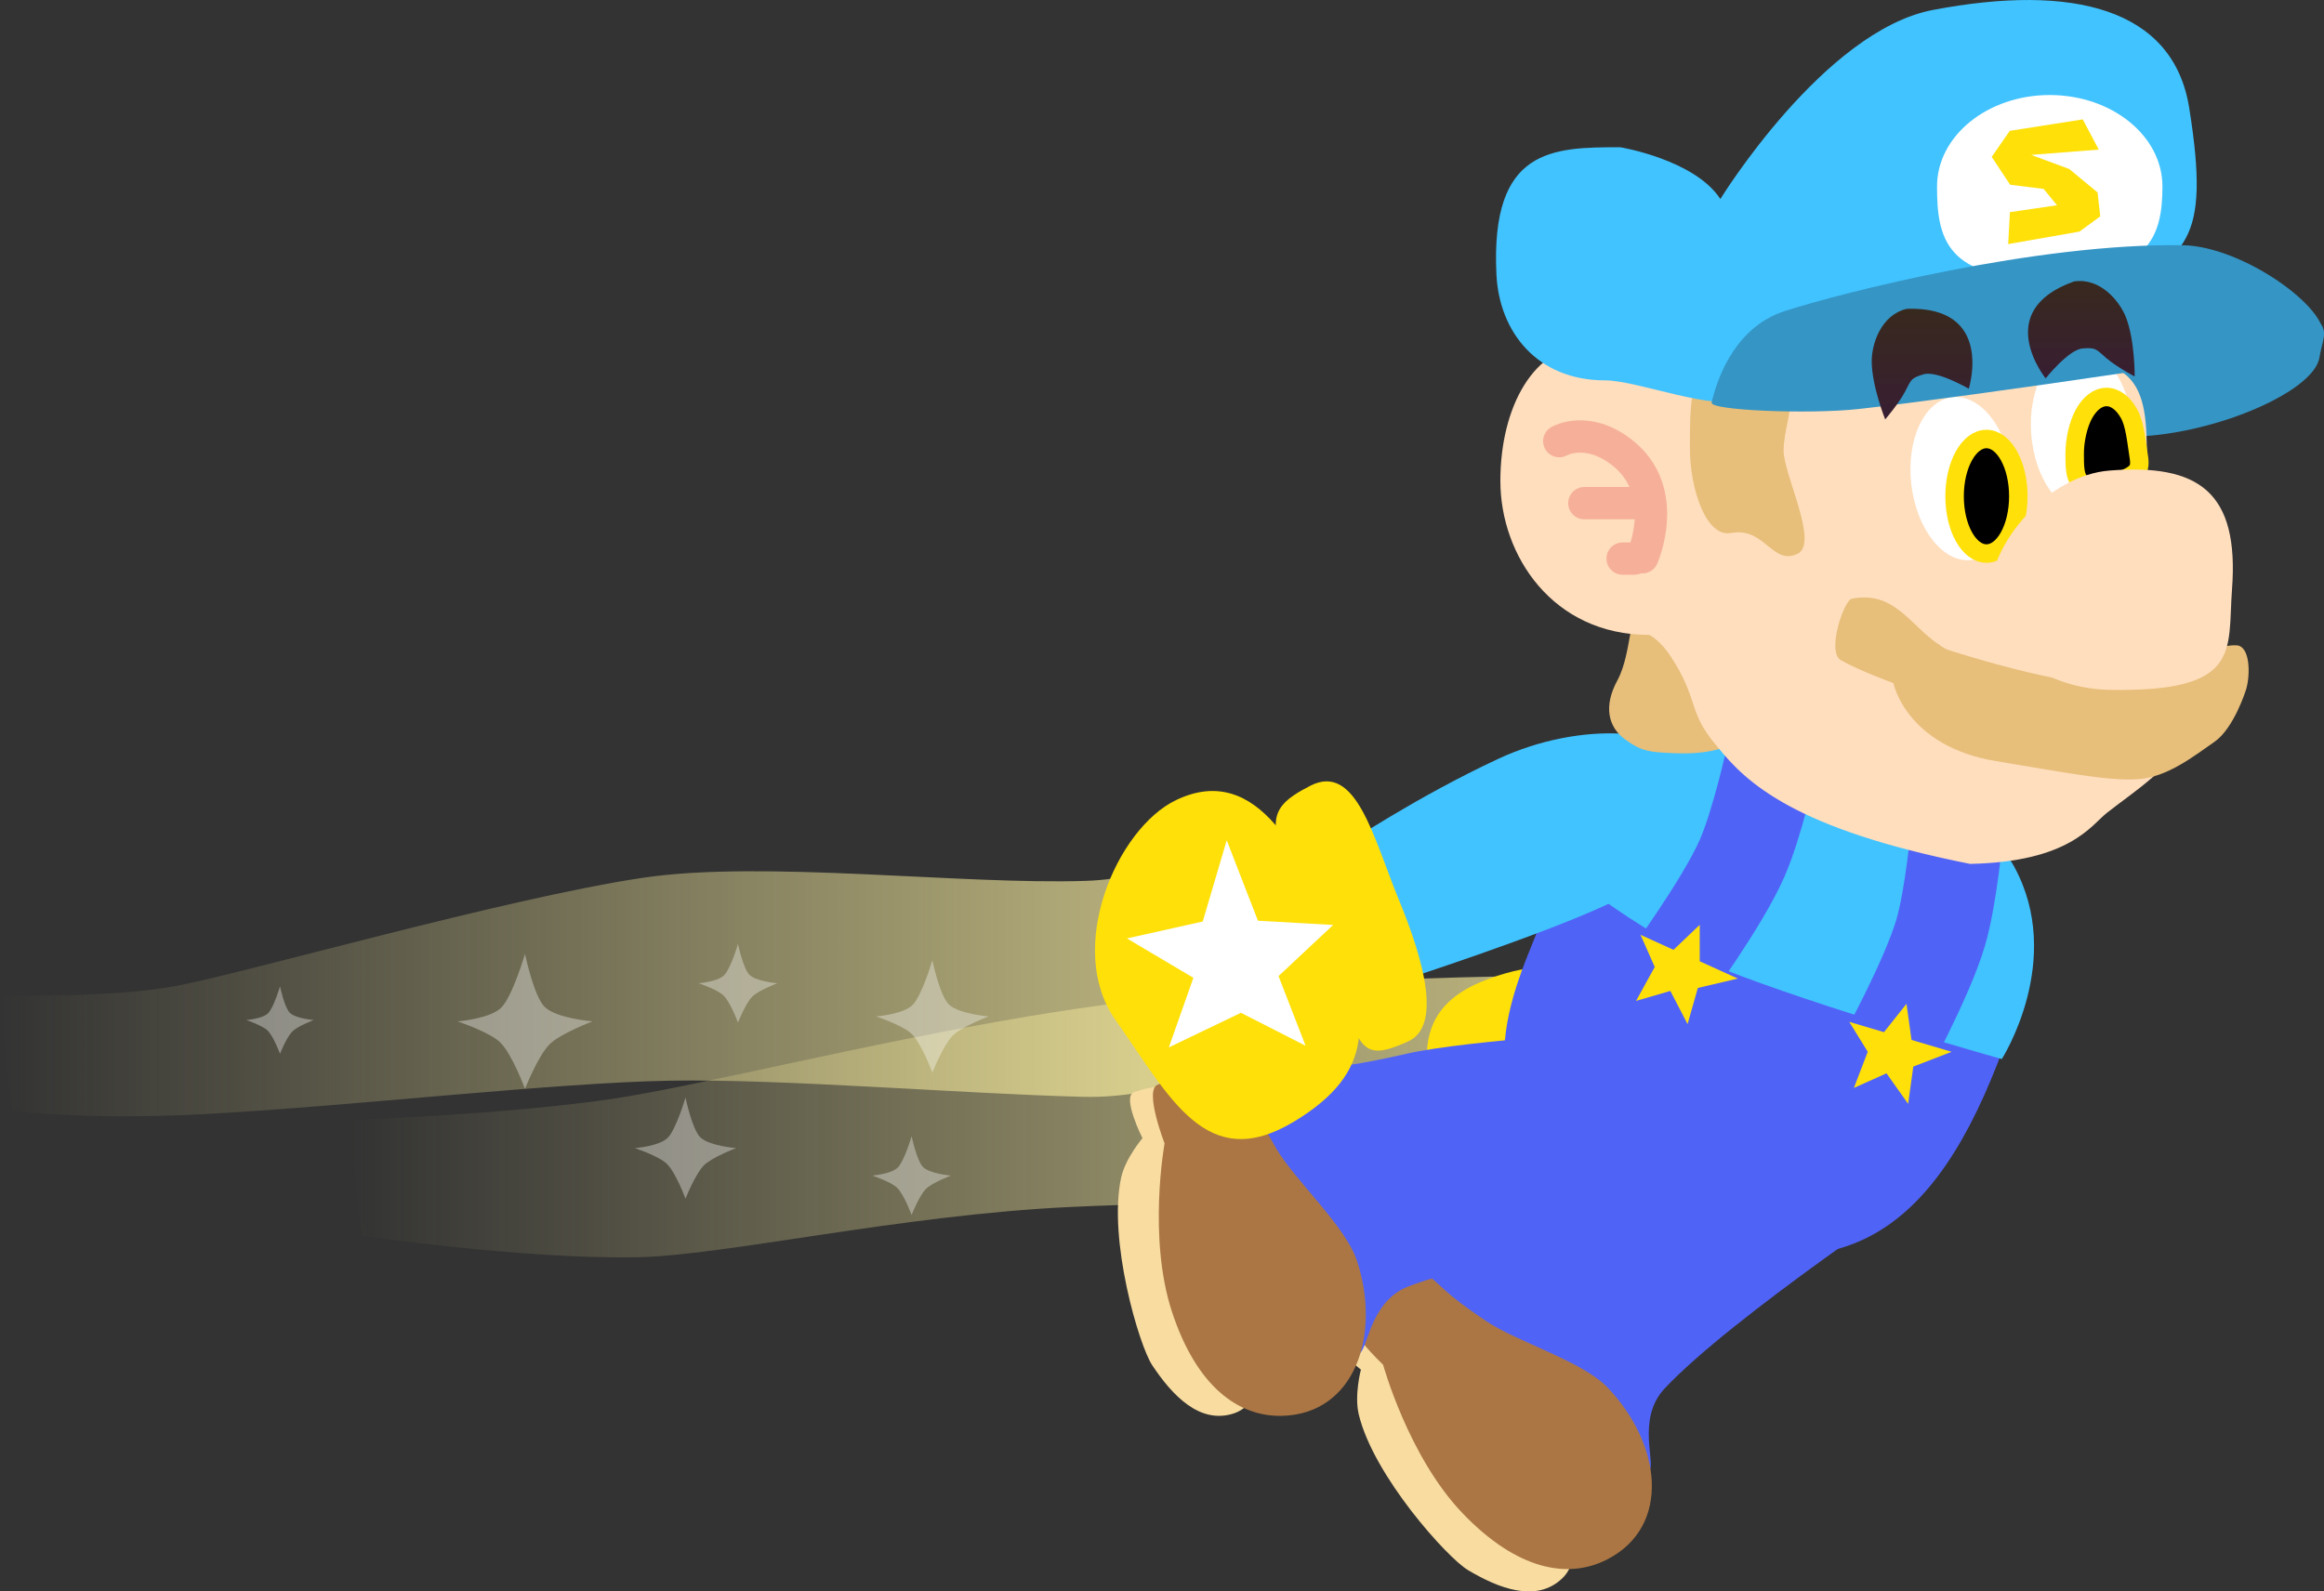 <svg version="1.1" xmlns="http://www.w3.org/2000/svg" xmlns:xlink="http://www.w3.org/1999/xlink" width="251.565" height="172.32" viewBox="0,0,251.565,172.32"><rect x="0" y="0" width="251.565" height="172.32" fill="#333333" stroke="none"/><defs><linearGradient x1="74.647" y1="206.084" x2="207.894" y2="206.084" gradientUnits="userSpaceOnUse" id="color-1"><stop offset="0" stop-color="#fff3a2" stop-opacity="0"/><stop offset="1" stop-color="#fff3a2" stop-opacity="0.695"/></linearGradient><linearGradient x1="36.823" y1="191.288" x2="170.476" y2="191.288" gradientUnits="userSpaceOnUse" id="color-2"><stop offset="0" stop-color="#fff3a2" stop-opacity="0"/><stop offset="1" stop-color="#fff3a2" stop-opacity="0.695"/></linearGradient><linearGradient x1="244.879" y1="118.595" x2="244.879" y2="130.576" gradientUnits="userSpaceOnUse" id="color-3"><stop offset="0" stop-color="#38291e"/><stop offset="1" stop-color="#381e32"/></linearGradient><linearGradient x1="262.121" y1="115.592" x2="262.121" y2="126.137" gradientUnits="userSpaceOnUse" id="color-4"><stop offset="0" stop-color="#38291e"/><stop offset="1" stop-color="#381e32"/></linearGradient></defs><g transform="translate(-36.823,-85.165)"><g data-paper-data="{&quot;isPaintingLayer&quot;:true}" fill-rule="nonzero" stroke-linejoin="miter" stroke-miterlimit="10" stroke-dasharray="" stroke-dashoffset="0" style="mix-blend-mode: normal"><path d="M75.96,218.948l-1.313,-12.521c0,0 16.689,-0.542 28.366,-2.266c9.188,-1.357 27.08,-5.924 45.334,-8.984c27.808,-4.661 57.267,-4.317 57.267,-4.317l2.28,25.833c0,0 -27.434,-2.139 -55.157,-0.841c-18.477,0.865 -37.534,5.286 -47.029,5.449c-12.47,0.213 -29.749,-2.353 -29.749,-2.353z" fill="url(#color-1)" stroke="none" stroke-width="0" stroke-linecap="butt"/><path d="M38.136,205.44l-1.313,-12.521c0,0 11.662,0.355 18.945,-0.975c7.283,-1.33 35.848,-9.55 50.727,-11.747c12.979,-1.916 34.418,0.789 47.859,0.347c8.176,-0.269 12.625,-4.003 12.625,-4.003l3.497,23.398c0,0 -7.129,4.234 -16.5,3.987c-13.439,-0.353 -32.323,-1.956 -44.63,-1.746c-12.604,0.215 -34.93,2.804 -50.636,3.629c-12.834,0.674 -20.574,-0.369 -20.574,-0.369z" fill="url(#color-2)" stroke="none" stroke-width="0" stroke-linecap="butt"/><g data-paper-data="{&quot;origRot&quot;:0}" stroke="none" stroke-linecap="butt"><g data-paper-data="{&quot;origPos&quot;:null,&quot;index&quot;:null,&quot;origRot&quot;:0}" stroke-width="0"><path d="M255.141,181.043c2.335,4.776 -3.89,13.34 -12.635,17.615c-8.745,4.275 -17.696,7.033 -17.696,7.033l-7.17,-14.251c0,0 12.857,-8.359 19.891,-11.797c8.745,-4.275 15.276,-3.375 17.611,1.4z" data-paper-data="{&quot;origRot&quot;:0,&quot;origPos&quot;:null}" fill="#41c3ff"/><g data-paper-data="{&quot;origPos&quot;:null}"><path d="M216.369,200.051c4.506,8.237 9.623,18.678 0.678,22.912c-6.489,3.072 -20.046,-0.815 -22.605,-9.848c-2.792,-9.858 -6.86,-18.199 3.589,-21.987c9.756,-3.537 13.832,0.686 18.338,8.923z" data-paper-data="{&quot;origRot&quot;:0,&quot;origPos&quot;:null}" fill="#ffe008"/><path d="M223.843,197.42c3.47,6.364 8.671,12.948 3.576,15.221c-5.699,2.543 -6.276,0.709 -11.69,-9.831c-6.168,-12.007 -9.296,-12.719 -3.185,-15.81c3.568,-1.805 7.829,4.056 11.299,10.42z" data-paper-data="{&quot;origRot&quot;:0,&quot;origPos&quot;:null}" fill="#ffffff"/></g></g><path d="M195.749,206.713l7.825,-3.705l1.633,-7.685l4.02,7.024l8.021,-1.108l-4.765,6.616l4.64,8.106l-8.468,-3.519l-6.589,5.221l1.213,-8.272z" data-paper-data="{&quot;origPos&quot;:null,&quot;origRot&quot;:0}" fill="#ffe008" stroke-width="NaN"/></g><g stroke="none" stroke-width="0" stroke-linecap="butt"><path d="M217.005,235.518c-3.12,3.339 -0.838,8.3 -1.688,8.894c-3.443,2.402 -6.915,3.003 -13.082,-0.607c-7.639,-4.472 -11.861,-9.692 -13.911,-18.303c-1.396,-5.865 3.672,-4.392 9.15,-6.908c1.966,-0.903 4.259,-2.374 8.512,-5.761c5.317,-4.234 21.931,-13.391 21.931,-13.391c0,0 5.12,5.249 7.926,9.505c2.214,3.358 10.004,4.452 10.004,4.452c0,0 -21.629,14.402 -28.84,22.119z" data-paper-data="{&quot;origPos&quot;:null}" fill="#5063f7"/><path d="M205.945,256.054c-2.814,2.699 -6.885,1.107 -10.233,-0.89c-2.194,-1.309 -10.212,-10.173 -11.81,-16.855c-0.496,-2.075 0.235,-4.847 0.235,-4.847c0,0 -4.035,-3.109 -2.973,-4.107c0.843,-0.792 2.243,-2.176 3.452,-1.783c5.203,1.693 13.107,9.942 16.894,13.891c5.199,5.421 7.185,11.953 4.434,14.591z" data-paper-data="{&quot;origPos&quot;:null}" fill="#f8dca0"/><path d="M210.784,254.024c-4.239,2.173 -9.755,1.134 -15.632,-4.994c-5.878,-6.128 -8.611,-16.093 -8.611,-16.093c0,0 -4.489,-4.213 -3.437,-5.394c2.178,-2.445 5.981,-6.175 6.962,-5.404c3.621,2.847 2.58,2.653 7.629,6.075c3.269,2.216 10.391,4.324 13.125,7.174c5.878,6.128 6.945,15.059 -0.035,18.636z" data-paper-data="{&quot;origPos&quot;:null}" fill="#ab7644"/></g><g stroke="none" stroke-width="0" stroke-linecap="butt"><path d="M189.235,224.477c-4.257,1.66 -4.346,7.121 -5.37,7.288c-4.143,0.676 -7.534,-0.284 -11.532,-6.207c-4.953,-7.337 -6.501,-13.869 -4.624,-22.52c1.279,-5.892 5.21,-2.371 11.238,-2.27c2.163,0.036 4.867,-0.298 10.166,-1.511c6.626,-1.517 25.565,-2.585 25.565,-2.585c0,0 2.345,6.948 3.034,11.998c0.543,3.986 -0.827,11.467 -0.827,11.467c0,0 -17.81,0.502 -27.651,4.34z" data-paper-data="{&quot;origPos&quot;:null}" fill="#5063f7"/><path d="M170.38,238.208c-3.704,1.216 -6.686,-1.98 -8.841,-5.229c-1.412,-2.129 -4.806,-13.589 -3.356,-20.305c0.45,-2.085 2.309,-4.268 2.309,-4.268c0,0 -2.292,-4.549 -0.904,-4.989c1.102,-0.35 2.964,-0.992 3.884,-0.114c3.959,3.777 7.516,14.634 9.222,19.832c2.343,7.136 1.306,13.885 -2.314,15.074z" data-paper-data="{&quot;origPos&quot;:null}" fill="#f8dca0"/><path d="M175.62,238.471c-4.762,0.125 -9.285,-3.197 -11.934,-11.265c-2.648,-8.068 -0.802,-18.234 -0.802,-18.234c0,0 -2.225,-5.74 -0.765,-6.35c3.021,-1.263 8.064,-2.98 8.615,-1.86c2.033,4.133 1.178,3.508 4.25,8.777c1.989,3.412 7.498,8.394 8.729,12.146c2.648,8.068 -0.253,16.581 -8.093,16.786z" data-paper-data="{&quot;origPos&quot;:null}" fill="#ab7644"/></g><g><path d="M253.049,200.301c-7.682,19.735 -18.364,25.336 -37.651,17.185c-20.207,-8.54 -16.603,-20.643 -12.742,-30.043c4.188,-10.198 6.755,-18.901 17.286,-22.161c7.846,-2.429 13.282,2.446 20.88,5.566c14.049,5.77 19.757,10.109 12.227,29.453z" data-paper-data="{&quot;origPos&quot;:null}" fill="#5063f7" stroke="none" stroke-width="0" stroke-linecap="butt"/><path d="M253.509,199.841c0,0 -16.711,-4.701 -28.108,-8.949c-10.454,-3.897 -19.429,-11.655 -19.429,-11.655c0,0 4.328,-13.136 13.74,-15.07c6.158,-1.265 12.02,-0.1 19.058,2.595c7.039,2.695 13.737,7.954 16.078,12.238c5.531,10.118 -1.34,20.841 -1.34,20.841z" data-paper-data="{&quot;origPos&quot;:null}" fill="#41c3ff" stroke="none" stroke-width="0" stroke-linecap="butt"/><path d="M248.677,175.037c0,0 -0.619,7.141 -1.782,11.109c-1.494,5.097 -6.314,13.848 -6.314,13.848" data-paper-data="{&quot;origPos&quot;:null,&quot;origRot&quot;:0}" fill="none" stroke="#5063f7" stroke-width="10" stroke-linecap="round"/><path d="M228.588,167.337c0,0 -1.535,7.001 -3.2,10.786c-2.139,4.862 -8.048,12.918 -8.048,12.918" data-paper-data="{&quot;origPos&quot;:null}" fill="none" stroke="#5063f7" stroke-width="10" stroke-linecap="round"/><path d="M213.917,193.542l2.025,-3.671l-1.535,-3.482l3.568,1.621l2.837,-2.707l0.001,3.948l4.118,1.871l-4.323,1.016l-1.11,3.917l-1.866,-3.593z" data-paper-data="{&quot;origPos&quot;:null,&quot;origRot&quot;:0}" fill="#ffe008" stroke="none" stroke-width="NaN" stroke-linecap="butt"/><path d="M237.498,202.965l1.501,-3.915l-1.999,-3.238l3.757,1.115l2.438,-3.071l0.544,3.911l4.336,1.287l-4.142,1.6l-0.561,4.032l-2.342,-3.303z" data-paper-data="{&quot;origPos&quot;:null,&quot;origRot&quot;:0}" fill="#ffe008" stroke="none" stroke-width="NaN" stroke-linecap="butt"/></g><g data-paper-data="{&quot;origRot&quot;:0,&quot;index&quot;:null}" stroke="none" stroke-linecap="butt"><g data-paper-data="{&quot;origPos&quot;:null,&quot;index&quot;:null,&quot;origRot&quot;:0}" stroke-width="0"><path d="M210.678,183.153c-7.099,3.301 -21.687,8.029 -21.687,8.029l-6.56,-14.542c0,0 7.777,-5.219 16.604,-9.323c8.827,-4.104 19.399,-3.549 21.641,1.271c2.241,4.82 -1.171,10.461 -9.997,14.565z" data-paper-data="{&quot;origRot&quot;:0,&quot;origPos&quot;:null}" fill="#41c3ff"/><g data-paper-data="{&quot;origPos&quot;:null}" fill="#ffe008"><path d="M176.89,206.616c-9.52,5.734 -13.442,-2.677 -19.344,-11.052c-5.409,-7.674 0.106,-20.655 6.577,-23.764c8.921,-4.286 13.812,6.264 17.377,14.95c3.564,8.686 4.279,14.511 -4.61,19.866z" data-paper-data="{&quot;origRot&quot;:0,&quot;origPos&quot;:null}"/><path d="M189.234,197.938c-6.248,2.803 -4.832,-0.076 -10.28,-12.427c-4.782,-10.841 -5.844,-12.444 -0.281,-15.272c4.973,-2.528 6.815,5.658 9.576,12.36c2.761,6.703 4.633,13.702 0.984,15.339z" data-paper-data="{&quot;origRot&quot;:0,&quot;origPos&quot;:null}"/></g></g><path d="M166.003,191.041l-7.191,-4.264l8.204,-1.834l2.596,-8.794l3.378,8.708l8.14,0.462l-5.91,5.535l2.928,7.545l-6.999,-3.569l-7.804,3.748z" data-paper-data="{&quot;origPos&quot;:null,&quot;origRot&quot;:0}" fill="#ffffff" stroke-width="NaN"/></g><path d="M131.662,195.223c0,0 2.93,-0.225 3.945,-1.24c1.014,-1.014 2.142,-4.847 2.142,-4.847c0,0 0.792,3.797 1.766,4.771c1.049,1.049 4.321,1.315 4.321,1.315c0,0 -2.896,1.092 -3.87,2.066c-1.049,1.049 -2.217,4.02 -2.217,4.02c0,0 -1.148,-3.101 -2.217,-4.17c-0.944,-0.944 -3.87,-1.916 -3.87,-1.916z" data-paper-data="{&quot;index&quot;:null}" fill-opacity="0.353" fill="#ffffff" stroke="#f6b09a" stroke-width="0" stroke-linecap="butt"/><path d="M86.348,195.759c0,0 3.517,-0.271 4.734,-1.488c1.217,-1.217 2.57,-5.816 2.57,-5.816c0,0 0.95,4.557 2.119,5.726c1.259,1.259 5.185,1.578 5.185,1.578c0,0 -3.475,1.311 -4.644,2.48c-1.259,1.259 -2.66,4.824 -2.66,4.824c0,0 -1.377,-3.722 -2.66,-5.004c-1.133,-1.133 -4.644,-2.299 -4.644,-2.299z" data-paper-data="{&quot;index&quot;:null}" fill-opacity="0.353" fill="#ffffff" stroke="#f6b09a" stroke-width="0" stroke-linecap="butt"/><path d="M112.448,191.63c0,0 2.051,-0.158 2.761,-0.868c0.71,-0.71 1.499,-3.393 1.499,-3.393c0,0 0.554,2.658 1.236,3.34c0.734,0.734 3.024,0.92 3.024,0.92c0,0 -2.027,0.765 -2.709,1.446c-0.734,0.734 -1.552,2.814 -1.552,2.814c0,0 -0.803,-2.171 -1.552,-2.919c-0.661,-0.661 -2.709,-1.341 -2.709,-1.341z" data-paper-data="{&quot;index&quot;:null}" fill-opacity="0.353" fill="#ffffff" stroke="#f6b09a" stroke-width="0" stroke-linecap="butt"/><path d="M63.482,195.615c0,0 1.758,-0.135 2.367,-0.744c0.609,-0.609 1.285,-2.908 1.285,-2.908c0,0 0.475,2.278 1.059,2.863c0.629,0.629 2.592,0.789 2.592,0.789c0,0 -1.737,0.655 -2.322,1.24c-0.629,0.629 -1.33,2.412 -1.33,2.412c0,0 -0.689,-1.861 -1.33,-2.502c-0.567,-0.567 -2.322,-1.15 -2.322,-1.15z" data-paper-data="{&quot;index&quot;:null}" fill-opacity="0.353" fill="#ffffff" stroke="#f6b09a" stroke-width="0" stroke-linecap="butt"/><path d="M105.55,209.483c0,0 2.637,-0.203 3.55,-1.116c0.913,-0.913 1.927,-4.362 1.927,-4.362c0,0 0.713,3.418 1.589,4.294c0.944,0.944 3.889,1.183 3.889,1.183c0,0 -2.606,0.983 -3.483,1.86c-0.944,0.944 -1.995,3.618 -1.995,3.618c0,0 -1.033,-2.791 -1.995,-3.753c-0.85,-0.85 -3.483,-1.724 -3.483,-1.724z" data-paper-data="{&quot;index&quot;:null}" fill-opacity="0.353" fill="#ffffff" stroke="#f6b09a" stroke-width="0" stroke-linecap="butt"/><path d="M131.244,212.454c0,0 2.051,-0.158 2.761,-0.868c0.71,-0.71 1.499,-3.393 1.499,-3.393c0,0 0.554,2.658 1.236,3.34c0.734,0.734 3.024,0.92 3.024,0.92c0,0 -2.027,0.765 -2.709,1.446c-0.734,0.734 -1.552,2.814 -1.552,2.814c0,0 -0.803,-2.171 -1.552,-2.919c-0.661,-0.661 -2.709,-1.341 -2.709,-1.341z" data-paper-data="{&quot;index&quot;:null}" fill-opacity="0.353" fill="#ffffff" stroke="#f6b09a" stroke-width="0" stroke-linecap="butt"/><g data-paper-data="{&quot;origPos&quot;:null}"><path d="M287.9,123.854c-0.568,3.793 -11.89,8.6 -20.8,8.6c-7.18,0 -5.4,-6.755 -5.4,-10.4c0,-3.645 14.07,-2.85 21.25,-2.85c7.18,0 5.318,2.195 4.95,4.65z" data-paper-data="{&quot;origPos&quot;:null}" fill="#3595c5" stroke="none" stroke-width="0" stroke-linecap="butt"/><path d="M212.743,165.235c-1.883,-1.368 -2.342,-3.637 -0.855,-6.376c1.726,-3.177 1.081,-8.218 2.964,-6.85c0,0 7.233,1.022 7.791,3.915c0,0 3.051,8.357 1.801,9.693c0,0 -1.782,1.322 -6.427,1.102c-2.517,-0.119 -3.391,-0.117 -5.274,-1.485z" data-paper-data="{&quot;origRot&quot;:0,&quot;origPos&quot;:null}" fill="#e7be7a" stroke="none" stroke-width="0" stroke-linecap="butt"/><path d="M219.483,126.137c4.314,1.007 37.243,-2.168 43.037,-1.846c8.572,0.476 6.202,8.214 6.807,16.777c0.696,9.846 7.563,14.33 4.114,23.579c-1.33,3.566 -5.571,6.182 -8.561,8.537c-1.696,1.336 -4.012,5.301 -14.801,5.522c-18.916,-3.77 -24.183,-8.724 -27.361,-12.697c-3.287,-3.792 -1.917,-5.032 -5.092,-9.839c-0.973,-1.474 -2.127,-2.26 -2.322,-2.26c-10.37,0 -16.071,-8.566 -16.071,-16.667c0,-8.1 3.701,-14.667 9.5,-14.667c5.799,0 9.25,3.209 10.75,3.56z" data-paper-data="{&quot;origPos&quot;:null}" fill="#ffdebd" stroke="none" stroke-width="0" stroke-linecap="butt"/><path d="M267.666,131.344c0.352,4.889 -1.818,9.029 -4.848,9.247c-3.03,0.218 -5.771,-3.568 -6.124,-8.457c-0.352,-4.889 1.818,-9.029 4.848,-9.247c3.03,-0.218 5.771,3.568 6.124,8.457z" data-paper-data="{&quot;origPos&quot;:null,&quot;origRot&quot;:0}" fill="#ffffff" stroke="none" stroke-width="0" stroke-linecap="butt"/><path d="M229.893,133.961c0,2.608 3.858,10.024 1.512,11.164c-2.729,1.327 -3.544,-2.934 -7.198,-2.25c-2.714,0.508 -4.457,-4.782 -4.457,-9.2c0,-4.418 -0.017,-8.698 2.743,-8.8c11.619,-0.429 7.4,4.667 7.4,9.086z" data-paper-data="{&quot;origPos&quot;:null}" fill="#e7be7a" stroke="none" stroke-width="0" stroke-linecap="butt"/><path d="M254.643,136.348c0.571,4.868 -1.412,9.101 -4.429,9.455c-3.017,0.354 -5.925,-3.306 -6.496,-8.174c-0.571,-4.868 1.412,-9.101 4.429,-9.455c3.017,-0.354 5.925,3.306 6.496,8.174z" data-paper-data="{&quot;origPos&quot;:null,&quot;origRot&quot;:0}" fill="#ffffff" stroke="none" stroke-width="0" stroke-linecap="butt"/><path d="M251.85,132.7c0.952,0 1.814,0.695 2.439,1.817c0.624,1.122 1.011,2.672 1.011,4.383c0,1.711 -0.387,3.261 -1.011,4.383c-0.625,1.122 -1.487,1.817 -2.439,1.817c-0.952,0 -1.814,-0.695 -2.439,-1.817c-0.624,-1.122 -1.011,-2.672 -1.011,-4.383c0,-1.711 0.387,-3.261 1.011,-4.383c0.625,-1.122 1.487,-1.817 2.439,-1.817z" data-paper-data="{&quot;origPos&quot;:null}" fill="#000000" stroke="#ffe008" stroke-width="2" stroke-linecap="butt"/><path d="M264.85,128.15c0.952,0 1.814,0.695 2.439,1.817c0.624,1.122 0.775,2.904 1.011,4.383c0.083,0.539 0.233,1.323 -0.15,1.8c-0.483,0.577 -1.281,0.853 -2,1.1c-1.256,0.26 -2.748,1.037 -3.85,0.4c-0.966,-0.58 -0.89,-2.138 -0.9,-3.3c-0.013,-1.501 0.387,-3.261 1.011,-4.383c0.625,-1.122 1.487,-1.817 2.439,-1.817z" data-paper-data="{&quot;origPos&quot;:null}" fill="#000000" stroke="#ffe008" stroke-width="2" stroke-linecap="round"/><path d="M273.794,96.829c2.396,14.945 -0.492,15.794 -8.522,20.579c-11.7,6.971 -27.004,5.56 -39.501,10.973c-3.281,1.421 -11.645,-2.032 -15.221,-2.032c-7.314,0 -11.441,-5.227 -11.743,-11.453c-0.667,-13.733 6.096,-13.787 13.41,-13.787c0,0 8.049,1.334 10.83,5.605c0,0 11.198,-18.219 23.002,-20.47c15.195,-2.897 26.024,-0.147 27.745,10.585z" data-paper-data="{&quot;origPos&quot;:null}" fill="#41c3ff" stroke="none" stroke-width="0" stroke-linecap="butt"/><path d="M270.9,105.354c0,5.468 -1.463,9.581 -12.2,9.9c-11.335,0.337 -12.2,-4.432 -12.2,-9.9c0,-5.468 5.462,-9.9 12.2,-9.9c6.738,0 12.2,4.432 12.2,9.9z" data-paper-data="{&quot;origPos&quot;:null}" fill="#ffffff" stroke="none" stroke-width="0" stroke-linecap="butt"/><path d="M288.3,121.754c-0.2,0.858 -39.343,6.5 -50.3,7.7c-5.325,0.583 -16.1,0.158 -15.9,-0.7c0.739,-3.174 2.805,-8.245 7.9,-9.9c6.157,-2 27.295,-7.38 43.102,-7.138c6.462,0.099 15.937,6.865 15.198,10.038z" data-paper-data="{&quot;origPos&quot;:null}" fill="#3595c5" stroke="none" stroke-width="0" stroke-linecap="butt"/><path d="M254.203,111.594l0.188,-3.459l5.097,-0.745l-1.451,-1.77l-3.626,-0.454l-1.993,-3.014l1.956,-2.819l7.9,-1.24l1.733,3.271l-7.325,0.572l4.132,1.53l3.064,2.539l0.289,2.587l-2.249,1.648z" data-paper-data="{&quot;origPos&quot;:null,&quot;origRot&quot;:0}" fill="#ffe008" stroke="none" stroke-width="0" stroke-linecap="butt"/><path d="M268.23,169.54c-3.217,0.202 -7.846,-0.725 -15.349,-1.964c-9.728,-1.606 -11.109,-8.446 -11.109,-8.446c0,0 -3.646,-1.332 -5.675,-2.475c-1.588,-0.894 0.326,-6.499 1.18,-6.663c4.974,-0.951 6.456,3.432 10.278,5.496c0,0 12.782,4.208 18.753,3.867c0,0 9.639,-4.511 12.626,-4.313c1.482,0.098 1.491,3.203 1.024,4.771c0,0 -1.296,4.2 -3.421,5.672c-2.125,1.472 -5.09,3.852 -8.307,4.054z" data-paper-data="{&quot;origPos&quot;:null}" fill="#e7be7a" stroke="none" stroke-width="0" stroke-linecap="butt"/><path d="M278.43,148.989c-0.5,6.618 1.127,11.125 -13.25,10.875c-6.626,-0.115 -13,-4.257 -13,-10.125c0,-5.868 6.393,-13.11 13,-13.625c9.627,-0.75 14.05,2.287 13.25,12.875z" data-paper-data="{&quot;origPos&quot;:null}" fill="#ffdebd" stroke="none" stroke-width="0" stroke-linecap="butt"/><g data-paper-data="{&quot;origPos&quot;:null}" fill="none" stroke="#f6b09a" stroke-width="3.5" stroke-linecap="round"><path d="M205.607,132.932c0,0 2.963,-1.73 6.755,1.199c5.438,4.201 2.245,11.372 2.245,11.372" data-paper-data="{&quot;origPos&quot;:null}"/><path d="M214.321,139.646h-6" data-paper-data="{&quot;origPos&quot;:null}"/><path d="M213.75,145.646h-1.286" data-paper-data="{&quot;origPos&quot;:null}"/></g><path d="M245.013,125.701c-1.376,0.41 -1.311,0.605 -1.978,1.875c-0.689,1.311 -2.147,3 -2.147,3c0,0 -1.458,-3.627 -1.458,-6.319c0,-1.828 0.993,-5.014 3.811,-5.653c9.531,-0.321 6.694,8.651 6.694,8.651c0,0 -3.477,-2.023 -4.922,-1.553z" data-paper-data="{&quot;origPos&quot;:null}" fill="url(#color-3)" stroke="none" stroke-width="0" stroke-linecap="butt"/><path d="M262.274,122.895c-1.516,0.089 -4.016,3.241 -4.016,3.241c0,0 -5.915,-7.319 3.077,-10.497c2.857,-0.433 4.944,2.171 5.611,3.874c0.982,2.507 0.948,6.416 0.948,6.416c0,0 -1.973,-1.04 -3.093,-2.01c-1.085,-0.94 -1.096,-1.144 -2.526,-1.025z" data-paper-data="{&quot;origPos&quot;:null,&quot;index&quot;:null,&quot;origRot&quot;:0}" fill="url(#color-4)" stroke="none" stroke-width="0" stroke-linecap="butt"/></g></g></g></svg>
